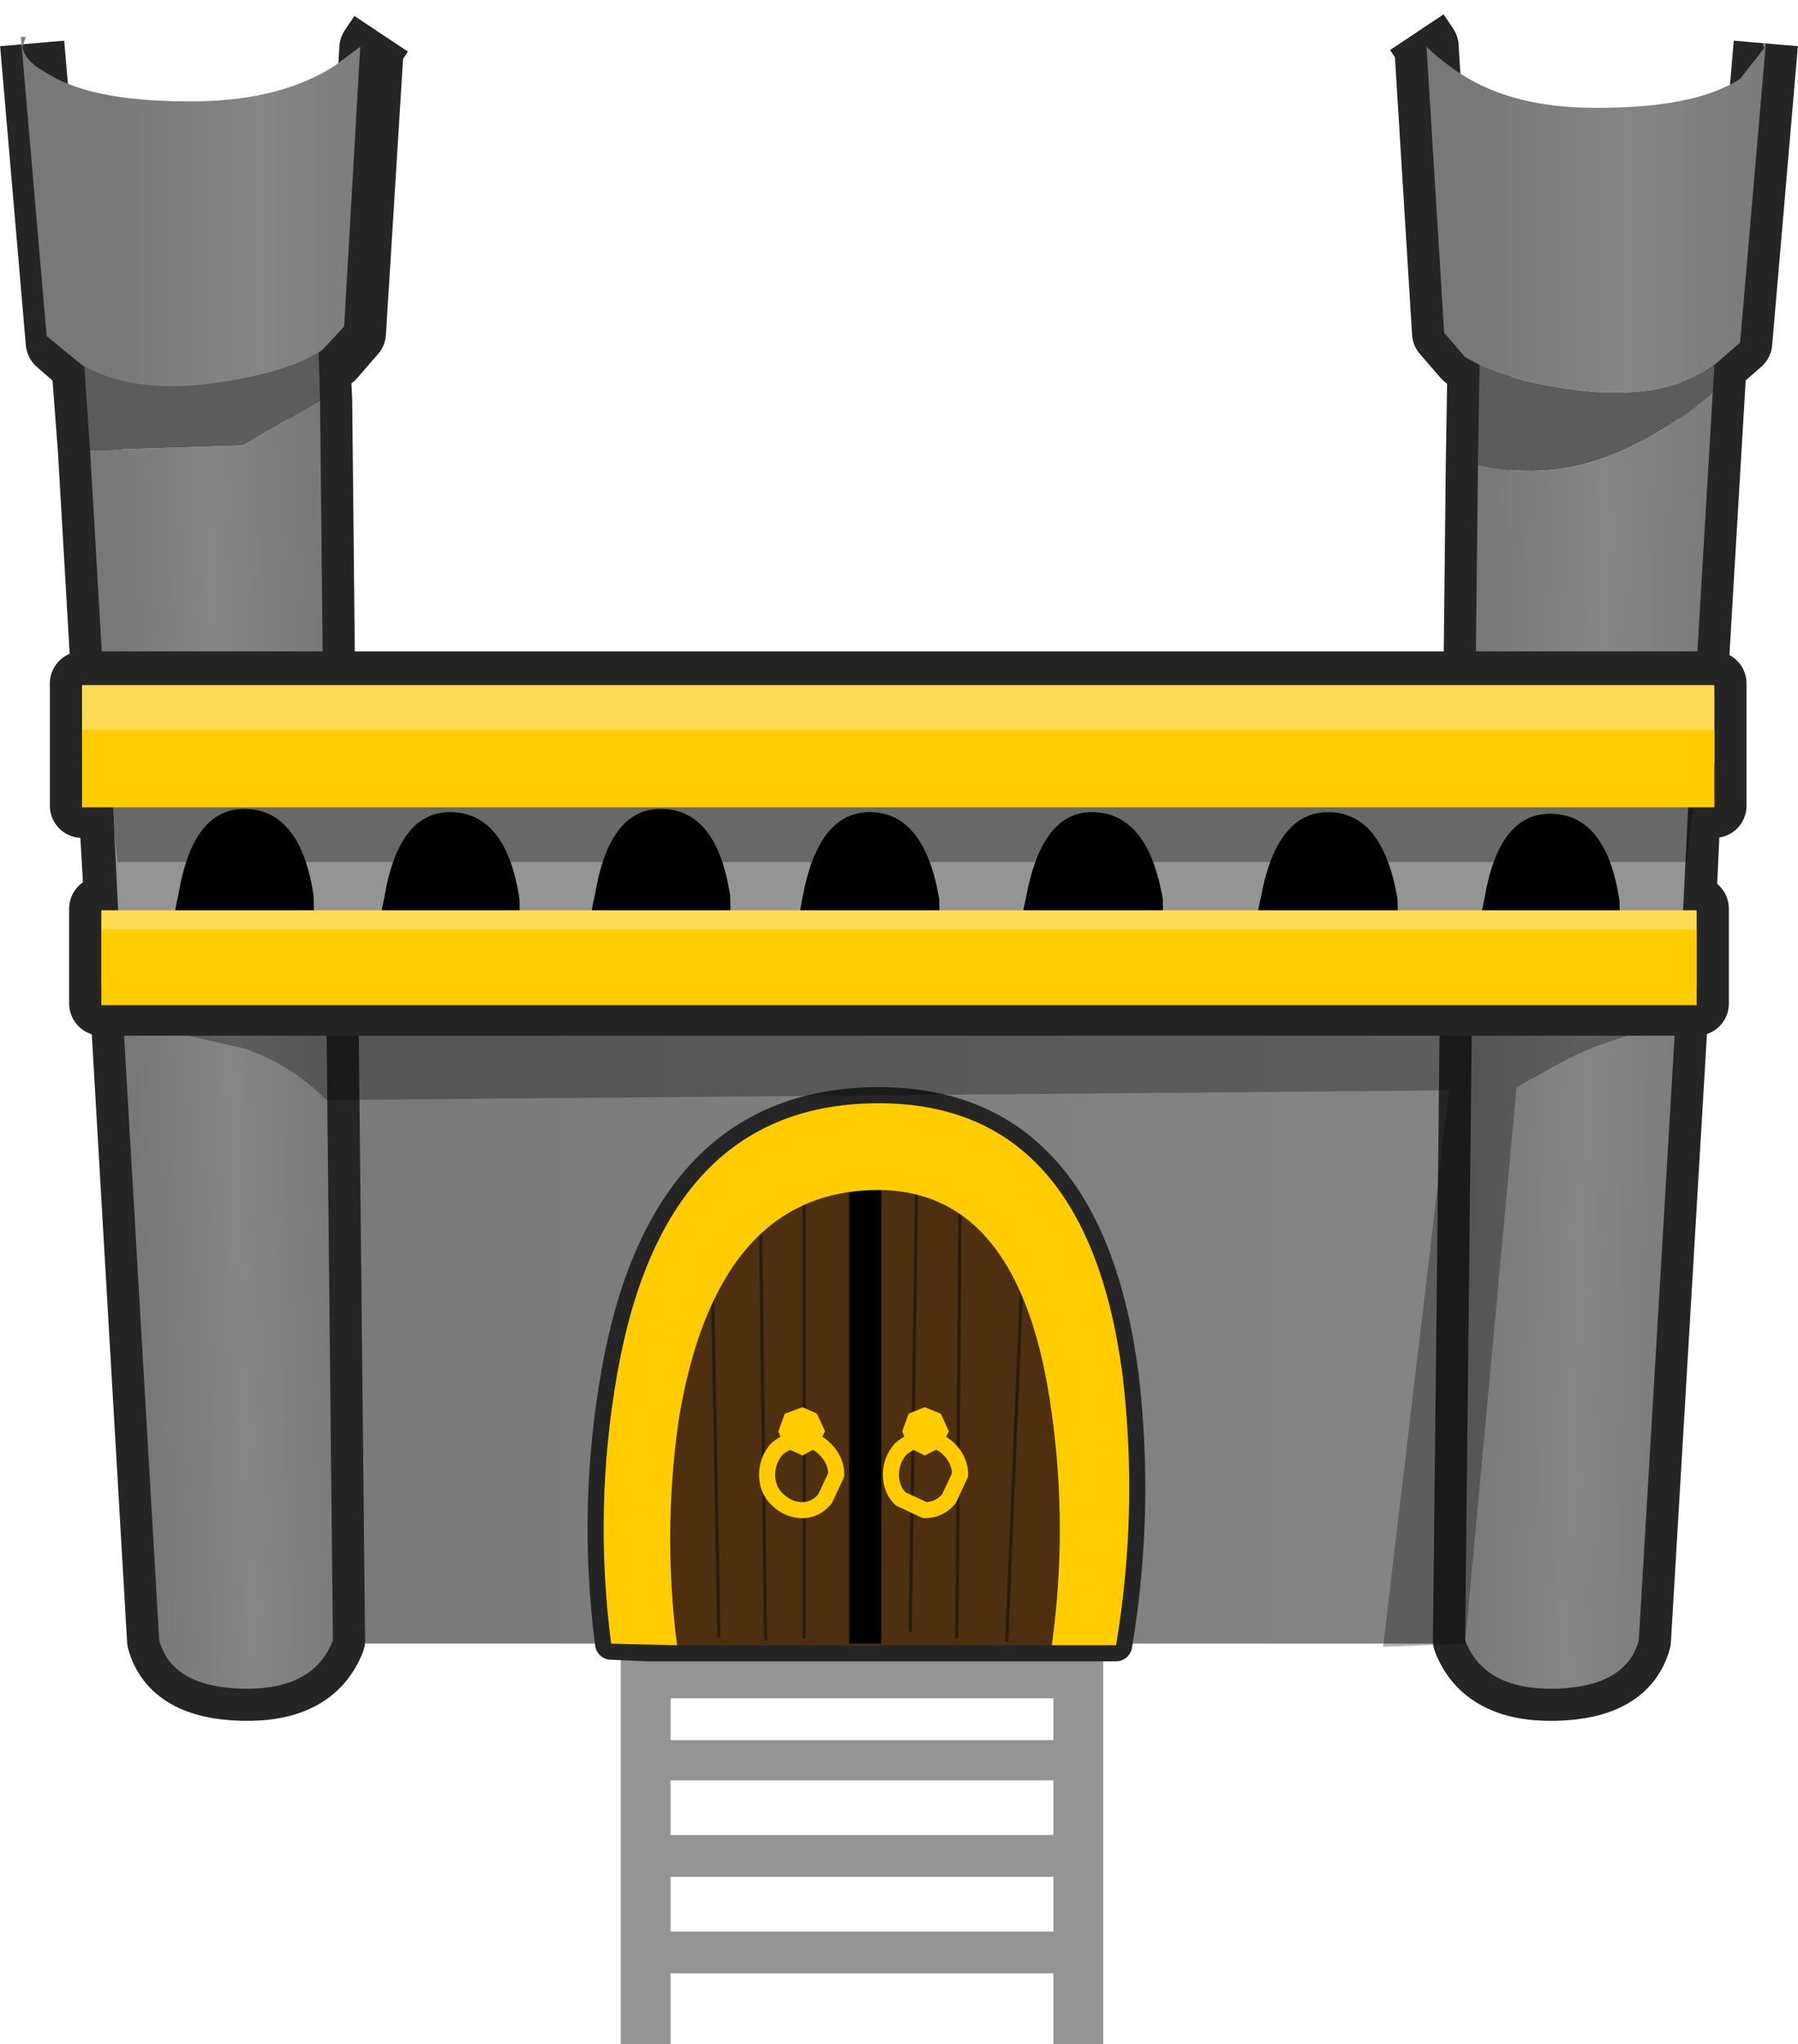 <?xml version="1.0" encoding="UTF-8" standalone="no"?>
<svg xmlns:xlink="http://www.w3.org/1999/xlink" height="63.55px" width="55.9px" xmlns="http://www.w3.org/2000/svg">
  <g transform="matrix(1.0, 0.0, 0.0, 1.0, -3.95, 1.25)">
    <path d="M24.8 49.35 L24.8 62.3 23.25 62.3 23.25 49.35 24.8 49.35 M38.25 49.35 L38.25 62.3 36.7 62.3 36.7 49.35 38.25 49.35" fill="#949494" fill-rule="evenodd" stroke="none"/>
    <path d="M37.6 54.1 L24.0 54.1 24.0 52.85 37.6 52.85 37.6 54.1 M37.6 57.1 L24.0 57.1 24.0 55.8 37.6 55.8 37.6 57.1 M37.6 60.1 L24.0 60.1 24.0 58.8 37.6 58.8 37.6 60.1 M37.6 51.55 L24.0 51.55 24.0 49.85 37.6 49.85 37.6 51.55" fill="#949494" fill-rule="evenodd" stroke="none"/>
    <path d="M10.35 49.85 L10.35 27.55 51.15 27.55 51.15 49.85 10.35 49.85" fill="url(#gradient0)" fill-rule="evenodd" stroke="none"/>
    <path d="M4.95 0.1 L5.75 9.4 6.55 10.1 6.75 12.75 8.9 49.75 Q9.3 51.2 11.5 51.25 13.7 51.3 14.3 49.75 L13.9 11.2 13.85 10.1 14.3 9.85 14.95 9.1 15.5 0.25 15.8 -0.2" fill="none" stroke="#252525" stroke-linecap="butt" stroke-linejoin="round" stroke-width="2.0"/>
    <path d="M13.85 9.5 L13.75 9.55 13.7 9.65 13.4 9.95 13.15 10.05 12.4 9.95 12.25 9.95 11.95 10.0 11.8 9.95 11.1 10.05 10.65 10.1 10.65 10.05 10.55 10.0 10.45 9.95 10.3 9.85 10.25 9.7 10.25 9.65 10.05 9.4 9.9 9.35 7.1 9.3 7.1 9.25 6.95 9.1 13.85 9.1 13.85 9.5 M6.75 12.75 L11.5 12.6 13.9 11.2 14.3 49.75 Q13.7 51.3 11.5 51.25 9.3 51.2 8.9 49.75 L6.75 12.75" fill="url(#gradient1)" fill-rule="evenodd" stroke="none"/>
    <path d="M6.95 9.1 L7.1 9.25 7.1 9.3 9.9 9.35 10.05 9.4 10.25 9.65 10.25 9.7 10.3 9.85 10.45 9.95 10.55 10.0 10.65 10.05 10.65 10.1 11.1 10.05 11.8 9.95 11.95 10.0 12.25 9.95 12.4 9.95 13.15 10.05 13.4 9.95 13.7 9.65 13.75 9.55 13.85 9.5 13.9 11.2 11.5 12.6 6.75 12.75 6.5 9.1 6.95 9.1" fill="#5c5c5c" fill-rule="evenodd" stroke="none"/>
    <path d="M4.75 -0.1 L4.65 0.2 Q4.7 0.65 5.45 1.05 6.9 1.95 10.15 1.9 12.7 1.85 14.35 0.8 L15.15 0.2 14.65 8.9 13.95 9.65 13.5 9.9 Q12.35 10.45 10.3 10.7 8.0 10.95 6.5 10.1 L5.4 9.2 4.6 -0.1 4.75 -0.1" fill="url(#gradient2)" fill-rule="evenodd" stroke="none"/>
    <path d="M58.85 0.1 L58.05 9.4 57.25 10.1 54.9 49.75 Q54.5 51.2 52.3 51.25 50.1 51.3 49.5 49.75 L49.9 13.2 49.95 10.1 49.5 9.85 48.85 9.1 48.3 0.2 48.0 -0.25" fill="none" stroke="#252525" stroke-linecap="butt" stroke-linejoin="round" stroke-width="2.0"/>
    <path d="M49.95 10.1 L49.5 9.85 48.85 9.1 48.3 0.2 Q48.65 0.55 49.15 0.9 50.75 2.05 53.3 2.1 56.6 2.15 58.05 1.2 L58.8 0.25 58.75 0.1 58.85 0.1 58.05 9.4 57.25 10.1 56.95 10.3 Q55.5 11.15 53.15 10.9 51.1 10.65 49.95 10.1" fill="url(#gradient3)" fill-rule="evenodd" stroke="none"/>
    <path d="M57.25 10.1 L57.2 10.95 Q55.95 12.05 54.4 12.75 52.2 13.75 49.9 13.2 L49.95 10.1 Q51.1 10.65 53.15 10.9 55.5 11.15 56.95 10.3 L57.25 10.1" fill="#5c5c5c" fill-rule="evenodd" stroke="none"/>
    <path d="M57.2 10.95 L54.9 49.75 Q54.5 51.2 52.3 51.25 50.1 51.3 49.5 49.75 L49.9 13.2 Q52.2 13.75 54.4 12.75 55.95 12.05 57.2 10.95" fill="url(#gradient4)" fill-rule="evenodd" stroke="none"/>
    <path d="M31.35 33.05 Q37.75 33.1 38.85 41.5 39.35 45.7 38.65 49.9 L24.1 49.9 22.95 49.85 Q22.4 45.6 23.15 41.4 24.65 33.0 31.35 33.05" fill="#666666" fill-rule="evenodd" stroke="none"/>
    <path d="M31.35 33.05 Q37.75 33.1 38.85 41.5 39.35 45.7 38.65 49.9 L24.1 49.9 22.95 49.85 Q22.4 45.6 23.15 41.4 24.65 33.0 31.35 33.05 Z" fill="none" stroke="#252525" stroke-linecap="butt" stroke-linejoin="round" stroke-width="1.0"/>
    <path d="M38.1 42.25 Q38.65 46.1 38.05 49.9 L24.1 49.9 Q23.75 46.1 24.4 42.25 25.85 34.65 31.4 34.65 37.0 34.65 38.1 42.25" fill="#4e3010" fill-rule="evenodd" stroke="none"/>
    <path d="M30.85 49.85 L30.85 34.55" fill="none" stroke="#000000" stroke-linecap="butt" stroke-linejoin="round" stroke-width="1.0"/>
    <path d="M32.45 35.45 L32.25 49.45 M35.75 37.8 L35.25 49.75 M33.8 36.05 L33.7 49.65 M26.1 38.65 L26.3 49.6 M27.6 36.95 L27.75 49.7 M28.95 35.85 L28.95 49.65" fill="none" stroke="#2b1b09" stroke-linecap="round" stroke-linejoin="round" stroke-width="0.1"/>
    <path d="M29.35 42.7 L29.6 43.25 29.35 43.75 28.9 44.0 28.35 43.75 28.15 43.25 28.35 42.7 28.9 42.5 29.35 42.7" fill="#ffcc00" fill-rule="evenodd" stroke="none"/>
    <path d="M29.95 44.6 L29.6 45.35 Q29.3 45.7 28.9 45.7 28.45 45.7 28.1 45.35 27.8 45.05 27.8 44.6 27.8 44.15 28.1 43.8 28.45 43.5 28.9 43.5 29.3 43.5 29.6 43.8 29.95 44.15 29.95 44.6 Z" fill="none" stroke="#ffcc00" stroke-linecap="round" stroke-linejoin="round" stroke-width="0.5"/>
    <path d="M33.45 43.25 L33.2 43.75 32.7 44.0 32.2 43.75 32.0 43.25 32.2 42.7 32.7 42.5 33.2 42.7 33.45 43.25" fill="#ffcc00" fill-rule="evenodd" stroke="none"/>
    <path d="M33.8 44.6 L33.45 45.35 Q33.15 45.7 32.7 45.7 L31.95 45.35 Q31.65 45.05 31.65 44.6 31.65 44.15 31.95 43.8 32.3 43.5 32.7 43.5 33.15 43.5 33.45 43.8 33.8 44.15 33.8 44.6 Z" fill="none" stroke="#ffcc00" stroke-linecap="round" stroke-linejoin="round" stroke-width="0.5"/>
    <path d="M38.85 41.5 Q39.35 45.7 38.65 49.9 L36.65 49.9 Q37.15 46.3 36.65 42.7 35.7 35.6 31.05 35.75 26.2 35.9 25.05 42.9 24.55 46.4 25.0 49.9 L22.95 49.85 Q22.4 45.6 23.15 41.4 24.65 33.0 31.35 33.05 37.75 33.1 38.85 41.5" fill="#ffcc00" fill-rule="evenodd" stroke="none"/>
    <path d="M53.8 31.2 Q53.05 31.45 52.0 32.05 L51.1 32.55 49.5 49.85 46.95 49.95 49.0 32.65 14.1 32.95 Q13.0 31.85 11.55 31.35 L9.15 30.8 7.8 30.55 7.6 28.2 56.35 28.3 56.05 30.65 Q55.35 30.65 53.8 31.2" fill="#000000" fill-opacity="0.298" fill-rule="evenodd" stroke="none"/>
    <path d="M56.3 27.0 L56.7 27.0 56.7 29.95 7.1 29.95 7.1 27.0 7.65 27.0 7.5 23.8 6.5 23.8 6.5 20.0 57.25 20.0 57.25 23.8 56.45 23.8 56.3 27.0" fill="#949494" fill-rule="evenodd" stroke="none"/>
    <path d="M56.3 27.0 L56.7 27.0 56.7 29.95 7.1 29.95 7.1 27.0 7.65 27.0 7.5 23.8 6.5 23.8 6.5 20.0 57.25 20.0 57.25 23.8 56.45 23.8 56.3 27.0 Z" fill="none" stroke="#252525" stroke-linecap="butt" stroke-linejoin="round" stroke-width="2.0"/>
    <path d="M56.15 29.6 L7.75 29.6 7.4 22.55 56.5 22.55 56.15 29.6" fill="#949494" fill-rule="evenodd" stroke="none"/>
    <path d="M54.35 29.4 L49.85 29.25 Q49.8 28.0 50.1 26.7 50.55 24.0 52.2 24.05 53.9 24.1 54.3 26.75 L54.35 29.4 M42.9 29.2 Q42.85 27.95 43.15 26.65 43.65 23.95 45.3 24.0 46.95 24.05 47.4 26.7 L47.45 29.35 42.9 29.2 M13.75 29.25 L9.25 29.1 Q9.2 27.85 9.5 26.55 9.95 23.85 11.6 23.9 13.3 23.95 13.7 26.6 L13.75 29.25 M20.15 29.35 L15.65 29.2 Q15.6 27.95 15.9 26.65 16.35 23.95 18.0 24.0 19.7 24.05 20.1 26.7 L20.15 29.35 M35.6 29.2 Q35.55 27.95 35.85 26.65 36.35 23.95 37.95 24.0 39.65 24.05 40.1 26.7 L40.15 29.35 35.6 29.2 M33.2 29.35 L28.7 29.2 Q28.65 27.95 28.9 26.65 29.4 23.95 31.05 24.0 32.7 24.05 33.15 26.7 L33.2 29.35 M22.2 29.1 Q22.15 27.85 22.45 26.55 22.9 23.85 24.55 23.9 26.25 23.95 26.65 26.6 L26.7 29.25 22.2 29.1" fill="#000000" fill-rule="evenodd" stroke="none"/>
    <path d="M56.4 25.55 L7.6 25.55 7.3 22.55 56.75 22.55 56.4 25.55" fill="#000000" fill-opacity="0.298" fill-rule="evenodd" stroke="none"/>
    <path d="M57.25 22.45 L6.5 22.45 6.5 20.05 57.25 20.05 57.25 22.45 M56.7 29.4 L7.1 29.4 7.1 27.05 56.7 27.05 56.7 29.4" fill="#ffdc51" fill-rule="evenodd" stroke="none"/>
    <path d="M56.7 30.0 L7.1 30.0 7.1 27.65 56.7 27.65 56.7 30.0 M57.25 23.85 L6.5 23.85 6.5 21.45 57.25 21.45 57.25 23.85" fill="#ffcc00" fill-rule="evenodd" stroke="none"/>
  </g>
  <defs>
    <linearGradient gradientTransform="matrix(0.025, 0.0, 0.0, 0.014, 30.75, 38.7)" gradientUnits="userSpaceOnUse" id="gradient0" spreadMethod="pad" x1="-819.2" x2="819.2">
      <stop offset="0.0" stop-color="#787878"/>
      <stop offset="1.0" stop-color="#858585"/>
    </linearGradient>
    <linearGradient gradientTransform="matrix(0.004, -2.0E-4, 0.001, 0.026, 11.35, 29.95)" gradientUnits="userSpaceOnUse" id="gradient1" spreadMethod="pad" x1="-819.2" x2="819.2">
      <stop offset="0.0" stop-color="#787878"/>
      <stop offset="0.455" stop-color="#858585"/>
      <stop offset="1.0" stop-color="#787878"/>
    </linearGradient>
    <linearGradient gradientTransform="matrix(0.006, 0.0, 0.0, 0.007, 12.35, 4.5)" gradientUnits="userSpaceOnUse" id="gradient2" spreadMethod="pad" x1="-819.2" x2="819.2">
      <stop offset="0.0" stop-color="#787878"/>
      <stop offset="0.455" stop-color="#858585"/>
      <stop offset="1.0" stop-color="#787878"/>
    </linearGradient>
    <linearGradient gradientTransform="matrix(0.006, 0.0, 0.0, 0.007, 54.9, 5.15)" gradientUnits="userSpaceOnUse" id="gradient3" spreadMethod="pad" x1="-819.2" x2="819.2">
      <stop offset="0.0" stop-color="#787878"/>
      <stop offset="0.455" stop-color="#858585"/>
      <stop offset="1.0" stop-color="#787878"/>
    </linearGradient>
    <linearGradient gradientTransform="matrix(0.005, 2.0E-4, -9.0E-4, 0.026, 53.7, 29.95)" gradientUnits="userSpaceOnUse" id="gradient4" spreadMethod="pad" x1="-819.2" x2="819.2">
      <stop offset="0.0" stop-color="#787878"/>
      <stop offset="0.455" stop-color="#858585"/>
      <stop offset="1.0" stop-color="#787878"/>
    </linearGradient>
  </defs>
</svg>
